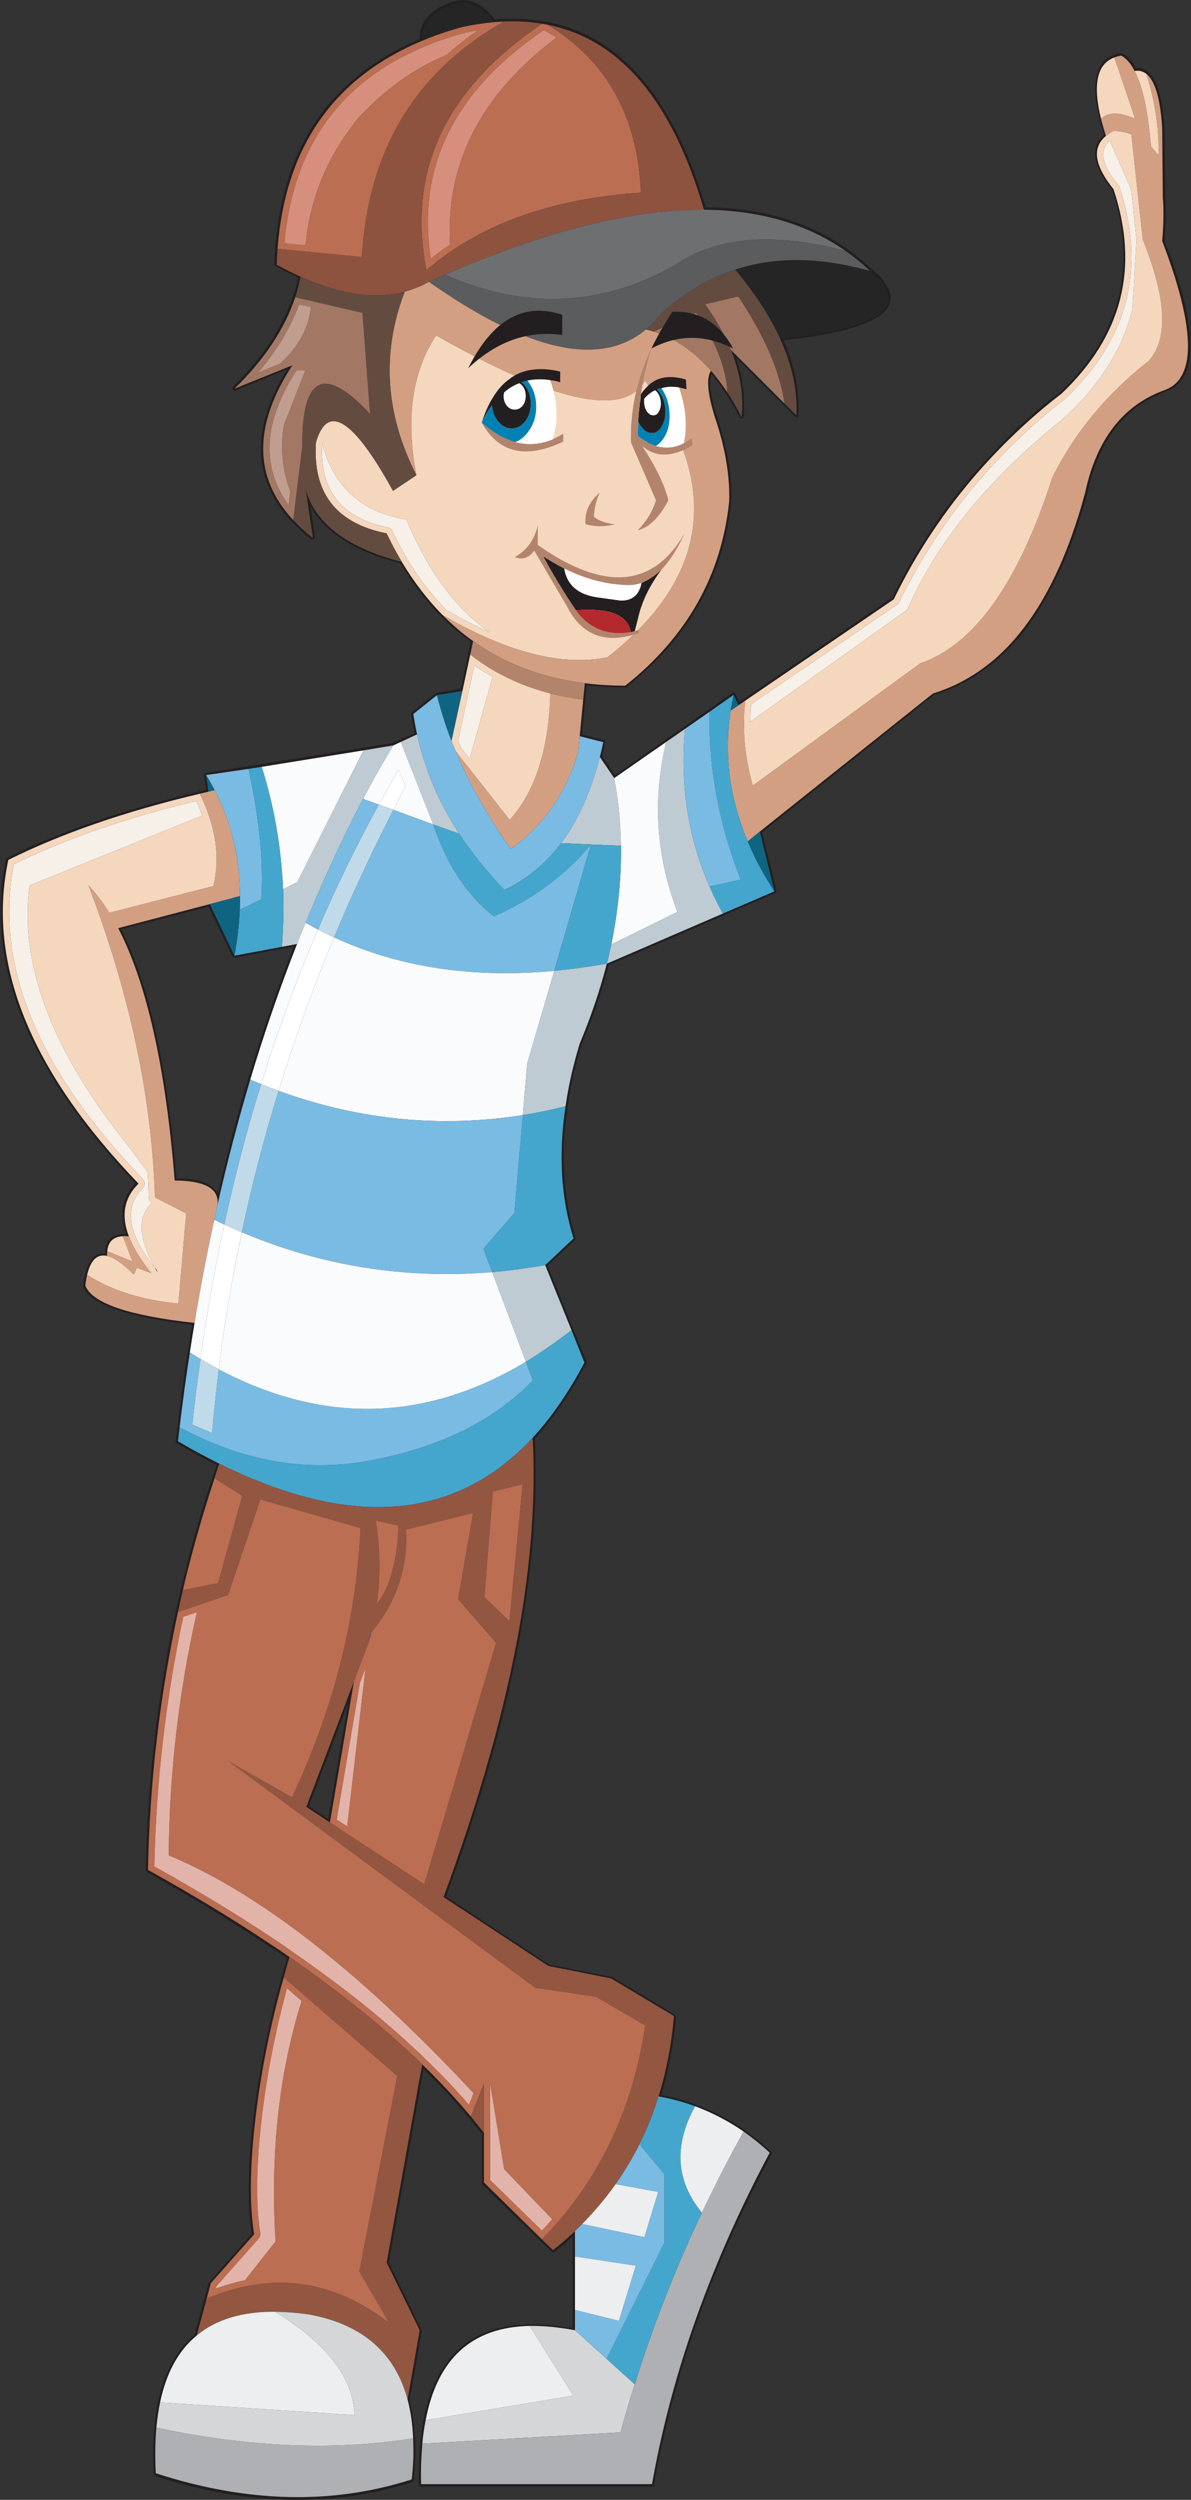 <?xml version="1.0" encoding="UTF-8" standalone="no"?>
<!DOCTYPE svg PUBLIC "-//W3C//DTD SVG 1.1//EN" "http://www.w3.org/Graphics/SVG/1.1/DTD/svg11.dtd">
<svg width="100%" height="100%" viewBox="0 0 613 1286" version="1.1" xmlns="http://www.w3.org/2000/svg" xmlns:xlink="http://www.w3.org/1999/xlink" xml:space="preserve" xmlns:serif="http://www.serif.com/" style="fill-rule:evenodd;clip-rule:evenodd;stroke-linejoin:round;stroke-miterlimit:1.414;">
    <rect x="0" y="0" width="613" height="1286" fill="#333333" stroke="none"/>
    <g transform="matrix(1,0,0,1,-3224.21,-1466.22)">
        <g transform="matrix(4.167,0,0,4.167,0,0)">
            <path d="M912.399,358.471L912.247,358.421C910.47,358.674 909.455,359.69 909.15,361.465C908.793,363.089 909.15,365.476 910.114,368.522C909.202,369.282 908.896,370.196 909.048,371.363C909.202,372.48 909.911,373.8 911.129,375.323C914.226,384.866 912.144,393.139 904.786,400.194C902.755,401.718 900.876,403.342 899.099,405.017C897.475,406.59 895.954,408.215 894.43,409.889C890.267,414.61 886.766,419.89 883.974,425.625L865.091,438.517L864.584,437.503L864.482,437.401L864.381,437.401C864.279,437.401 864.229,437.401 864.229,437.401L849.712,447.553L848.137,445.269C848.24,444.66 848.392,444.102 848.493,443.492L848.493,443.34L848.34,443.238L845.651,442.527L846.209,436.487C847.731,436.64 849.305,436.741 850.981,436.741L851.132,436.69C858.848,430.549 863.162,422.935 864.076,413.696L864.076,413.646C864.178,410.397 863.519,406.945 862.299,403.24C861.488,400.702 861.285,398.977 861.64,398.064C862.909,399.535 864.026,401.362 865.141,403.443L865.244,403.545L865.396,403.545L865.549,403.494L865.599,403.342C865.802,400.956 865.498,398.519 864.685,396.033L871.945,403.291L872.096,403.393C872.198,403.393 872.249,403.342 872.299,403.291L872.349,403.139C872.552,400.144 871.893,397.048 870.522,393.851C874.076,393.495 876.917,392.987 879.05,392.327C880.522,391.87 881.689,391.362 882.451,390.804C883.314,390.196 883.77,389.434 883.77,388.673C883.77,387.86 883.314,386.997 882.501,386.033C882.198,385.729 881.792,385.424 881.436,385.119C880.674,384.358 879.913,383.749 879.151,383.14C874.228,379.434 868.136,377.506 860.93,377.455C856.818,363.648 850.119,355.984 840.777,354.462C838.901,354.156 836.919,354.106 834.839,354.258C833.265,352.076 831.337,351.416 829.205,352.228C826.717,353.192 825.549,354.665 825.601,356.694C814.079,361.567 808.09,370.805 807.632,384.51L807.683,384.612L807.785,384.714C808.698,385.221 809.663,385.677 810.577,386.135C809.562,390.855 806.871,395.372 802.505,399.636C802.455,399.636 802.455,399.688 802.455,399.788L802.505,399.941L802.608,400.094C802.658,400.094 802.709,400.094 802.81,400.094L809.207,397.454C804.079,405.829 805.043,412.833 812.201,418.468C812.251,418.468 812.303,418.518 812.404,418.518L812.506,418.468L812.607,418.366L812.658,418.214L812.1,414.357C813.875,417.605 817.53,419.94 823.215,421.412C825.652,425.472 828.496,428.671 831.895,431.056L830.678,436.893L827.682,437.401L827.581,437.452L824.636,439.786C824.636,439.786 824.586,439.838 824.586,439.939L824.536,440.041C824.636,440.802 824.79,441.563 824.942,442.375L822.25,443.593L799.156,447.298C799.054,447.298 799.003,447.298 799.003,447.35L798.954,447.553L799.207,449.38C789.613,451.613 781.441,454.405 774.639,457.755L774.537,457.857L774.488,457.958C771.797,470.648 777.127,483.997 790.477,497.956C788.853,499.681 788.446,501.762 789.309,504.199C788.446,504.199 787.836,504.351 787.38,504.757C786.923,505.164 786.72,505.773 786.72,506.636C786.009,506.533 785.4,506.788 784.995,507.447C784.486,508.057 784.182,509.122 784.03,510.544L784.03,510.695C784.843,512.879 789.36,514.452 797.48,515.417C797.279,516.533 797.125,517.701 796.923,518.817C796.363,522.422 795.908,526.076 795.452,529.781L795.452,529.935C795.5,529.935 795.5,529.985 795.603,530.035C797.227,531 798.903,531.913 800.527,532.726C798.445,538.715 796.771,544.755 795.452,550.847C793.167,561.354 791.949,571.962 791.746,582.723L791.795,582.875L791.898,582.977C797.328,586.023 802.302,589.017 806.922,592.112C807.683,592.569 808.445,593.077 809.207,593.635C807.226,600.234 805.856,606.629 805.095,612.873C804.333,619.066 804.282,623.989 804.84,627.644L799.562,633.634L799.51,633.735L797.786,640.13C794.943,642.517 793.217,646.374 792.811,651.603C792.66,653.328 792.608,655.257 792.71,657.286L792.76,657.388L792.912,657.541C804.232,661.195 814.79,661.449 824.636,658.303L824.79,658.201L824.839,658.048C825.042,656.221 825.093,654.546 825.042,652.973C824.942,651.196 824.687,649.622 824.332,648.201L825.855,639.623L825.804,639.522L821.794,631.197L826.058,607.29C828.749,609.929 831.185,612.619 833.265,615.31L833.265,621.35L833.316,621.553L841.894,629.878C841.894,629.928 841.945,629.928 842.046,629.928L842.2,629.928C842.961,629.268 843.773,628.658 844.483,627.948L844.483,639.318C838.798,638.252 834.382,638.861 831.235,641.196C828.089,643.582 826.16,647.693 825.652,653.581C825.5,655.104 825.449,656.83 825.5,658.607C825.5,658.657 825.549,658.709 825.601,658.81C825.652,658.86 825.652,658.86 825.752,658.86L854.28,658.86C854.33,658.86 854.38,658.86 854.483,658.81L854.535,658.657C856.92,645.004 861.741,631.45 869.05,617.797L869.05,617.645C869.05,617.543 869.05,617.492 869,617.492C867.985,616.478 866.868,615.664 865.75,614.854C863.873,613.533 861.842,612.467 859.71,611.705C858.341,611.148 856.869,610.792 855.397,610.488C856.36,607.493 856.92,604.244 857.274,600.792L857.224,600.692L857.122,600.591L849.357,595.92L849.254,595.92L841.59,594.397L828.849,586.023C833.215,574.145 836.312,563.232 838.087,553.233C839.611,544.653 840.169,536.735 839.814,529.477C842.097,526.939 844.23,523.843 846.159,520.238L846.209,520.086L846.209,520.037L841.387,508.108L844.738,504.961L844.838,504.809L844.838,504.656C843.315,499.783 842.961,494.353 843.875,488.464C844.179,485.976 844.789,483.439 845.6,480.8C846.971,477.501 848.087,474.201 848.951,471.003L869.507,462.12L869.609,462.019C869.66,461.917 869.71,461.867 869.66,461.816L867.883,454.608L889.1,437.655C891.13,437.045 893.059,436.131 894.785,434.914C895.445,434.456 896.105,434 896.713,433.442C897.678,432.629 898.591,431.715 899.505,430.701C903.11,426.386 906.003,420.397 908.084,412.681C909.455,406.235 912.653,402.124 917.625,400.246L917.577,400.246C919.758,399.586 920.825,397.606 920.773,394.358C920.773,391.312 919.708,386.997 917.577,381.567C917.78,379.485 917.78,377.658 917.677,376.084L917.577,367.608C917.422,365.07 917.018,363.141 916.459,361.974C915.901,360.755 915.039,360.146 914.074,360.298C913.616,359.385 913.008,358.776 912.399,358.471ZM799.51,463.796L802.455,469.937L802.557,470.038L802.76,470.089L810.018,468.719C807.938,473.998 806.109,479.429 804.384,485.064C803.013,489.682 801.795,494.353 800.678,499.225C800.424,498.819 800.071,498.413 799.613,498.159C798.75,497.652 797.379,497.346 795.552,497.346C794.435,483.591 792.152,473.338 788.699,466.587L799.51,463.796ZM814.282,576.428L811.896,574.856L816.769,562.014L814.282,576.428Z" style="fill:rgb(35,31,32);fill-rule:nonzero;"/>
        </g>
        <g transform="matrix(4.167,0,0,4.167,0,0)">
            <path d="M913.898,360.633C913.417,359.72 912.883,359.085 912.25,358.73C911.918,358.781 911.64,358.858 911.387,358.958L913.949,366.519C912.021,365.682 910.625,365.682 909.738,366.519C909.916,367.203 910.119,367.914 910.347,368.65C910.625,368.421 910.929,368.218 911.285,368.04C912.096,368.04 912.833,368.193 913.493,368.472L914.888,381.41C917.831,388.691 918.083,393.689 915.623,396.429C910.5,400.437 906.541,405.206 903.75,410.737C899.565,423.802 894.11,431.464 887.388,433.772L866.737,448.841C865.722,445.34 865.417,441.839 865.798,438.364L864.986,438.922L863.998,439.581C863.161,445.062 863.871,450.439 866.103,455.742L867.599,454.524L888.985,437.476C890.99,436.867 892.867,435.954 894.617,434.761C895.277,434.304 895.912,433.823 896.545,433.29C897.485,432.479 898.398,431.565 899.26,430.551C902.888,426.288 905.73,420.326 907.784,412.665C909.179,406.145 912.427,401.934 917.501,400.056C921.535,398.712 921.484,392.547 917.297,381.613C917.475,379.558 917.501,377.757 917.373,376.159L917.297,367.66C917.069,364.032 916.41,361.825 915.344,360.988C916.435,364.514 916.943,367.862 916.841,371.034L915.903,369.918C915.573,365.631 914.888,362.536 913.898,360.633Z" style="fill:rgb(211,159,130);fill-rule:nonzero;"/>
        </g>
        <g transform="matrix(4.167,0,0,4.167,0,0)">
            <path d="M911.285,368.04C910.929,368.218 910.625,368.421 910.347,368.65C908.597,370.095 908.926,372.303 911.285,375.219C914.507,384.911 912.376,393.308 904.893,400.437C902.914,401.96 901.037,403.558 899.26,405.257C897.636,406.804 896.089,408.403 894.617,410.077C890.457,414.821 886.957,420.073 884.14,425.857L865.798,438.364C865.417,441.84 865.722,445.34 866.737,448.841L887.388,433.772C894.11,431.464 899.565,423.802 903.75,410.737C906.541,405.206 910.5,400.437 915.623,396.429C918.083,393.689 917.831,388.691 914.888,381.41L913.493,368.472C912.833,368.193 912.096,368.04 911.285,368.04ZM910.829,369.258L913.467,375.245L914.126,381.486L913.62,390.061C912.376,395.059 909.459,399.599 904.917,403.684C895.834,410.964 889.466,418.779 885.814,427.125L866.407,440.977C866.407,440.241 866.458,439.531 866.533,438.795L884.571,426.491C884.699,426.415 884.774,426.314 884.825,426.187C887.616,420.479 891.065,415.278 895.201,410.585C896.648,408.936 898.195,407.337 899.793,405.816C901.543,404.14 903.42,402.543 905.375,401.046L905.424,400.995C913.112,393.638 915.319,384.962 912.021,374.991C911.996,374.89 911.946,374.815 911.894,374.738C910.803,373.419 910.194,372.277 910.043,371.288C909.916,370.451 910.194,369.791 910.829,369.258Z" style="fill:rgb(245,215,190);fill-rule:nonzero;"/>
        </g>
        <g transform="matrix(4.167,0,0,4.167,0,0)">
            <path d="M910.829,369.258C910.194,369.791 909.916,370.451 910.043,371.288C910.194,372.277 910.803,373.419 911.894,374.738C911.946,374.815 911.996,374.89 912.021,374.992C915.319,384.962 913.112,393.638 905.424,400.995L905.375,401.046C903.42,402.543 901.543,404.14 899.793,405.816C898.195,407.337 896.648,408.936 895.201,410.585C891.065,415.278 887.616,420.479 884.825,426.187C884.774,426.314 884.699,426.415 884.571,426.491L866.533,438.795C866.458,439.531 866.407,440.241 866.407,440.977L885.814,427.125C889.466,418.779 895.834,410.964 904.917,403.684C909.459,399.599 912.376,395.059 913.62,390.062L914.126,381.487L913.467,375.245L910.829,369.258Z" style="fill:rgb(247,240,232);fill-rule:nonzero;"/>
        </g>
        <g transform="matrix(4.167,0,0,4.167,0,0)">
            <path d="M913.949,366.519L911.387,358.958C909.256,359.745 908.698,362.281 909.738,366.519C910.625,365.682 912.021,365.682 913.949,366.519Z" style="fill:rgb(245,215,190);fill-rule:nonzero;"/>
        </g>
        <g transform="matrix(4.167,0,0,4.167,0,0)">
            <path d="M913.898,360.633C914.888,362.536 915.573,365.631 915.903,369.918L916.841,371.034C916.943,367.862 916.435,364.514 915.344,360.988C914.914,360.657 914.432,360.531 913.898,360.633Z" style="fill:rgb(245,215,190);fill-rule:nonzero;"/>
        </g>
        <g transform="matrix(4.167,0,0,4.167,0,0)">
            <path d="M841.393,354.924C841.165,354.873 840.936,354.824 840.708,354.798C828.785,362.815 824.015,372.962 826.425,385.215C832.997,379.558 841.826,376.387 852.911,375.652C852.531,366.239 848.673,359.339 841.393,354.924ZM841.113,355.661C841.571,355.939 842.027,356.219 842.458,356.523C833.148,363.525 828.759,372.049 829.343,382.069C828.505,382.602 827.719,383.186 826.958,383.795C825.208,372.506 829.851,363.093 840.886,355.61L841.113,355.661Z" style="fill:rgb(187,110,81);fill-rule:nonzero;"/>
        </g>
        <g transform="matrix(4.167,0,0,4.167,0,0)">
            <path d="M842.458,356.523C842.027,356.219 841.571,355.939 841.113,355.661L840.886,355.61C829.851,363.093 825.208,372.506 826.958,383.795C827.719,383.186 828.505,382.602 829.343,382.069C828.759,372.049 833.148,363.525 842.458,356.523Z" style="fill:rgb(214,143,125);fill-rule:nonzero;"/>
        </g>
        <g transform="matrix(4.167,0,0,4.167,0,0)">
            <path d="M878.204,382.857C873.434,379.507 867.599,377.808 860.698,377.757C851.819,377.681 841.165,380.37 828.734,385.774C838.603,390.137 848.066,389.731 857.147,384.581C862.298,381.055 869.326,380.496 878.204,382.857Z" style="fill:rgb(109,111,113);fill-rule:nonzero;"/>
        </g>
        <g transform="matrix(4.167,0,0,4.167,0,0)">
            <path d="M841.393,354.924C848.673,359.339 852.531,366.239 852.911,375.652C841.826,376.387 832.997,379.558 826.425,385.215C824.015,372.962 828.784,362.815 840.708,354.798C839.21,354.544 837.638,354.443 835.99,354.519C825.081,360.683 819.22,370.375 818.434,383.592L808.033,382.577C807.983,383.212 807.956,383.871 807.931,384.556C808.92,385.089 809.911,385.596 810.875,386.028C815.77,388.235 820.058,388.844 823.735,387.879C824.775,387.601 825.792,387.194 826.73,386.661C827.416,386.358 828.075,386.053 828.734,385.774C841.165,380.37 851.819,377.681 860.698,377.757C856.766,364.311 850.349,356.701 841.393,354.924Z" style="fill:rgb(141,83,63);fill-rule:nonzero;"/>
        </g>
        <g transform="matrix(4.167,0,0,4.167,0,0)">
            <path d="M870.111,393.689C873.84,393.308 876.809,392.775 878.964,392.142C880.411,391.71 881.527,391.202 882.263,390.67C883.885,389.478 883.885,388.006 882.263,386.28C881.983,385.977 881.628,385.647 881.223,385.318C880.461,385.089 879.7,384.911 878.964,384.759C873.714,383.592 868.918,383.719 864.555,385.14C866.991,388.057 868.842,390.924 870.111,393.689Z" style="fill:rgb(37,37,37);fill-rule:nonzero;"/>
        </g>
        <g transform="matrix(4.167,0,0,4.167,0,0)">
            <path d="M864.555,385.14C862.753,385.723 861.054,386.509 859.405,387.549C857.96,388.438 856.589,389.503 855.245,390.746C854.712,391.431 854.128,392.014 853.52,392.547C853.85,392.623 854.154,392.699 854.483,392.801L859.735,390.492C862.144,394.019 863.439,397.291 863.59,400.31C864.201,401.249 864.783,402.263 865.341,403.355C865.622,400.639 865.164,397.875 864.023,395.059C863.261,393.207 862.196,391.329 860.851,389.426L864.936,388.463C868.183,393.334 870.085,397.748 870.644,401.68L872.116,403.152C872.268,400.132 871.607,396.961 870.111,393.689C868.842,390.924 866.991,388.057 864.555,385.14Z" style="fill:rgb(99,75,63);fill-rule:nonzero;"/>
        </g>
        <g transform="matrix(4.167,0,0,4.167,0,0)">
            <path d="M859.405,387.549C861.054,386.509 862.753,385.723 864.555,385.14C868.918,383.719 873.714,383.592 878.964,384.759C879.7,384.911 880.461,385.089 881.223,385.318C880.487,384.632 879.751,383.997 878.964,383.414C878.711,383.236 878.457,383.034 878.204,382.857C869.326,380.496 862.298,381.055 857.147,384.581C848.066,389.731 838.603,390.137 828.734,385.774C828.075,386.053 827.416,386.358 826.73,386.661C838.984,395.287 847.914,397.241 853.52,392.547C854.128,392.014 854.712,391.431 855.245,390.746C856.589,389.503 857.96,388.438 859.405,387.549Z" style="fill:rgb(91,92,94);fill-rule:nonzero;"/>
        </g>
        <g transform="matrix(4.167,0,0,4.167,0,0)">
            <path d="M864.936,388.463L860.851,389.426C862.196,391.329 863.261,393.207 864.023,395.059L870.644,401.68C870.085,397.748 868.183,393.334 864.936,388.463Z" style="fill:rgb(162,120,101);fill-rule:nonzero;"/>
        </g>
        <g transform="matrix(4.167,0,0,4.167,0,0)">
            <path d="M862.043,403.355C861.129,400.437 860.978,398.509 861.562,397.621C859.457,395.211 857.096,393.613 854.483,392.801C854.154,392.699 853.85,392.623 853.52,392.547C847.914,397.241 838.984,395.287 826.73,386.661C825.792,387.194 824.775,387.601 823.735,387.879C820.844,395.414 821.326,402.974 825.181,410.534C823.837,403.532 824.649,397.774 827.617,393.282C842.255,401.579 850.856,403.431 853.417,398.839C862.831,411.802 861.282,423.193 848.776,433.011C843.169,434.152 836.371,432.402 828.404,427.785C829.596,428.978 830.839,430.068 832.185,431.006C836.117,433.823 840.733,435.548 845.984,436.208C847.583,436.41 849.257,436.512 850.982,436.512C858.62,430.448 862.88,422.863 863.82,413.705C863.896,410.457 863.287,407.007 862.043,403.355Z" style="fill:rgb(211,159,130);fill-rule:nonzero;"/>
        </g>
        <g transform="matrix(4.167,0,0,4.167,0,0)">
            <path d="M861.562,397.621C862.247,398.433 862.931,399.321 863.59,400.31C863.439,397.291 862.144,394.019 859.735,390.492L854.483,392.801C857.096,393.613 859.457,395.211 861.562,397.621Z" style="fill:rgb(162,120,101);fill-rule:nonzero;"/>
        </g>
        <g transform="matrix(4.167,0,0,4.167,0,0)">
            <path d="M848.776,433.011C861.282,423.193 862.831,411.802 853.417,398.839C850.856,403.431 842.255,401.579 827.617,393.282C824.649,397.774 823.837,403.532 825.181,410.534L822.291,412.462C817.394,403.583 814.223,401.579 812.777,406.449C812.344,412.716 815.263,416.47 821.503,417.714C822.087,418.957 822.722,420.123 823.381,421.24C824.877,423.726 826.553,425.907 828.404,427.785C836.371,432.402 843.169,434.152 848.776,433.011ZM822.188,417.384C822.138,417.282 822.062,417.206 821.987,417.13C821.884,417.053 821.783,417.003 821.657,416.978C815.897,415.811 813.183,412.36 813.539,406.601C814.958,412.006 818.434,415.126 823.94,415.988C826.602,422.356 830.002,426.973 834.137,429.865C832.438,429.13 830.687,428.216 828.886,427.176C827.084,425.375 825.487,423.269 824.041,420.859C823.406,419.768 822.772,418.602 822.188,417.384Z" style="fill:rgb(245,215,190);fill-rule:nonzero;"/>
        </g>
        <g transform="matrix(4.167,0,0,4.167,0,0)">
            <path d="M821.987,417.13C822.062,417.206 822.138,417.282 822.188,417.384C822.772,418.602 823.408,419.768 824.041,420.859C825.487,423.269 827.084,425.375 828.886,427.176C830.687,428.216 832.438,429.13 834.137,429.865C830.002,426.973 826.602,422.356 823.94,415.988C818.434,415.126 814.958,412.006 813.539,406.601C813.183,412.36 815.897,415.811 821.657,416.978C821.783,417.003 821.884,417.053 821.987,417.13Z" style="fill:rgb(247,240,232);fill-rule:nonzero;"/>
        </g>
        <g transform="matrix(4.167,0,0,4.167,0,0)">
            <path d="M864.352,437.653C864.224,438.288 864.098,438.948 863.998,439.581L864.986,438.922L864.352,437.653Z" style="fill:rgb(15,101,129);fill-rule:nonzero;"/>
        </g>
        <g transform="matrix(4.167,0,0,4.167,0,0)">
            <path d="M863.998,439.581C864.098,438.948 864.224,438.288 864.352,437.653L861.359,439.759C861.282,446.812 862.577,453.712 865.241,460.46L861.384,461.297C861.866,462.44 862.424,463.556 863.034,464.646L869.401,461.907C868.055,459.852 866.965,457.796 866.103,455.742C863.871,450.439 863.161,445.062 863.998,439.581Z" style="fill:rgb(68,166,205);fill-rule:nonzero;"/>
        </g>
        <g transform="matrix(4.167,0,0,4.167,0,0)">
            <path d="M867.599,454.524L866.103,455.742C866.965,457.796 868.056,459.852 869.401,461.907L867.599,454.524Z" style="fill:rgb(15,101,129);fill-rule:nonzero;"/>
        </g>
        <g transform="matrix(4.167,0,0,4.167,0,0)">
            <path d="M858.365,441.84L856.031,443.463C854.332,450.591 854.788,457.593 857.425,464.443L849.257,468.452C849.08,469.238 848.902,470.05 848.699,470.837L863.034,464.646C862.424,463.556 861.866,462.44 861.384,461.297C858.746,455.285 857.73,448.816 858.365,441.839L858.365,441.84Z" style="fill:rgb(190,203,210);fill-rule:nonzero;"/>
        </g>
        <g transform="matrix(4.167,0,0,4.167,0,0)">
            <path d="M845.172,444.655L845.352,442.753L845.783,438.237C844.387,438.06 843.016,437.805 841.723,437.476C841.52,444.402 839.846,449.602 836.699,453.078L830.054,444.63C831.727,448.638 833.985,452.647 836.827,456.68C840.91,453.762 843.703,449.755 845.172,444.655Z" style="fill:rgb(211,159,130);fill-rule:nonzero;"/>
        </g>
        <g transform="matrix(4.167,0,0,4.167,0,0)">
            <path d="M845.352,442.753L845.174,444.655C843.703,449.755 840.91,453.762 836.827,456.681C833.985,452.647 831.727,448.638 830.054,444.63C829.876,444.199 829.699,443.767 829.521,443.337C828.785,441.459 828.201,439.581 827.719,437.679L824.802,440.013C824.929,440.85 825.081,441.687 825.258,442.524C826.196,446.812 827.922,450.897 830.46,454.778C832.007,457.163 833.884,459.471 836.04,461.729C838.806,460.435 841.139,458.506 843.069,455.945C845.149,453.154 846.746,449.602 847.836,445.315C847.989,444.706 848.142,444.097 848.269,443.488L845.352,442.753Z" style="fill:rgb(121,187,227);fill-rule:nonzero;"/>
        </g>
        <g transform="matrix(4.167,0,0,4.167,0,0)">
            <path d="M841.723,437.476C843.016,437.805 844.387,438.06 845.783,438.237L845.984,436.208C840.733,435.548 836.117,433.823 832.185,431.006L831.829,432.681C832.767,433.416 833.756,434.076 834.796,434.685C836.927,435.903 839.237,436.842 841.723,437.476Z" style="fill:rgb(179,132,108);fill-rule:nonzero;"/>
        </g>
        <g transform="matrix(4.167,0,0,4.167,0,0)">
            <path d="M843.069,455.945L846.746,456.123L850.45,456.275C850.398,453.459 850.12,450.693 849.613,447.928L847.836,445.314C846.746,449.602 845.149,453.154 843.069,455.945Z" style="fill:rgb(190,203,210);fill-rule:nonzero;"/>
        </g>
        <g transform="matrix(4.167,0,0,4.167,0,0)">
            <path d="M846.746,456.123L843.069,455.945C841.139,458.506 838.806,460.435 836.04,461.729C833.884,459.471 832.005,457.163 830.46,454.778L827.261,453.636C828.912,458.584 831.423,462.388 834.747,465.001C839.591,462.87 843.574,459.902 846.746,456.123Z" style="fill:rgb(68,166,205);fill-rule:nonzero;"/>
        </g>
        <g transform="matrix(4.167,0,0,4.167,0,0)">
            <path d="M846.746,456.123C843.574,459.902 839.591,462.87 834.747,465.001C831.423,462.388 828.912,458.584 827.261,453.636L822.341,451.835C819.677,457.035 817.216,462.288 815.008,467.589C822.975,471.268 832.032,472.663 842.207,471.725L846.746,456.123Z" style="fill:rgb(121,187,227);fill-rule:nonzero;"/>
        </g>
        <g transform="matrix(4.167,0,0,4.167,0,0)">
            <path d="M849.613,447.928C850.12,450.693 850.398,453.459 850.45,456.275C850.5,460.257 850.094,464.317 849.257,468.452L857.425,464.443C854.788,457.593 854.332,450.591 856.031,443.463L849.613,447.928Z" style="fill:rgb(249,251,252);fill-rule:nonzero;"/>
        </g>
        <g transform="matrix(4.167,0,0,4.167,0,0)">
            <path d="M850.45,456.275L846.746,456.123L842.207,471.725C844.31,471.522 846.493,471.217 848.701,470.837C848.902,470.05 849.08,469.238 849.257,468.452C850.094,464.317 850.5,460.257 850.45,456.275Z" style="fill:rgb(68,166,205);fill-rule:nonzero;"/>
        </g>
        <g transform="matrix(4.167,0,0,4.167,0,0)">
            <path d="M842.205,471.725L838.857,483.166L838.323,489.533C840.074,489.255 841.849,488.874 843.6,488.443C843.955,485.957 844.539,483.368 845.352,480.706C846.746,477.381 847.863,474.084 848.699,470.837C846.493,471.217 844.31,471.522 842.205,471.725Z" style="fill:rgb(190,203,210);fill-rule:nonzero;"/>
        </g>
        <g transform="matrix(4.167,0,0,4.167,0,0)">
            <path d="M838.857,483.166L842.207,471.725C832.032,472.663 822.975,471.268 815.008,467.589C812.397,473.855 810.113,480.172 808.159,486.539C818.079,490.143 828.151,491.131 838.323,489.533L838.857,483.166Z" style="fill:rgb(249,251,252);fill-rule:nonzero;"/>
        </g>
        <g transform="matrix(4.167,0,0,4.167,0,0)">
            <path d="M861.384,461.297L865.241,460.46C862.577,453.712 861.282,446.812 861.359,439.759L858.365,441.84C857.73,448.816 858.746,455.285 861.384,461.297Z" style="fill:rgb(121,187,227);fill-rule:nonzero;"/>
        </g>
        <g transform="matrix(4.167,0,0,4.167,0,0)">
            <path d="M843.6,488.443C841.849,488.874 840.074,489.255 838.323,489.533L837.283,501.609L833.453,506.023L834.543,508.916C836.701,508.737 838.881,508.434 841.089,508.053L844.59,504.755C843.042,499.808 842.711,494.379 843.6,488.443Z" style="fill:rgb(68,166,205);fill-rule:nonzero;"/>
        </g>
        <g transform="matrix(4.167,0,0,4.167,0,0)">
            <path d="M844.335,516.071C842.458,517.516 840.583,518.834 838.704,519.977L839.566,522.285C834.619,527.384 827.745,530.707 818.993,532.255C811.304,533.6 803.618,532.204 795.931,528.069C795.856,528.652 795.805,529.211 795.728,529.794C797.453,530.81 799.154,531.722 800.829,532.56C802.781,533.524 804.683,534.36 806.537,535.071C811.281,536.872 815.719,537.837 819.83,537.912C821.098,537.938 822.341,537.887 823.532,537.76C827.642,537.278 831.398,535.883 834.796,533.524C836.471,532.357 838.044,530.961 839.542,529.363C841.875,526.826 844.006,523.731 845.934,520.079L844.335,516.071Z" style="fill:rgb(68,166,205);fill-rule:nonzero;"/>
        </g>
        <g transform="matrix(4.167,0,0,4.167,0,0)">
            <path d="M838.704,519.977C840.583,518.834 842.458,517.516 844.335,516.071L841.089,508.053C838.881,508.434 836.701,508.737 834.543,508.916L838.704,519.977Z" style="fill:rgb(190,203,210);fill-rule:nonzero;"/>
        </g>
        <g transform="matrix(4.167,0,0,4.167,0,0)">
            <path d="M839.566,522.285L838.704,519.977C826.298,527.409 813.665,527.714 800.778,520.915C800.448,523.527 800.168,526.141 799.939,528.779L797.504,527.739C797.784,525 798.139,522.311 798.518,519.647C798.088,519.368 797.63,519.113 797.2,518.834C796.718,521.879 796.312,524.948 795.931,528.069C803.62,532.204 811.304,533.6 818.993,532.255C827.745,530.707 834.619,527.384 839.566,522.285Z" style="fill:rgb(121,187,227);fill-rule:nonzero;"/>
        </g>
        <g transform="matrix(4.167,0,0,4.167,0,0)">
            <path d="M835.99,354.519C835.583,354.544 835.177,354.569 834.747,354.595C833.403,354.721 832.032,354.924 830.611,355.254C828.937,355.736 827.364,356.269 825.868,356.904C814.933,361.495 808.971,370.045 808.033,382.577L818.434,383.592C819.22,370.375 825.081,360.683 835.99,354.519ZM830.789,356.016C831.473,355.838 832.132,355.711 832.793,355.61C831.448,356.523 830.18,357.512 829.014,358.552L828.886,358.654C824.978,360.253 821.351,362.84 818.002,366.417C814.171,371.161 812.016,376.387 811.482,382.146L808.871,381.892C809.935,370.07 815.694,361.978 826.172,357.614C827.617,357.005 829.14,356.472 830.789,356.016Z" style="fill:rgb(187,110,81);fill-rule:nonzero;"/>
        </g>
        <g transform="matrix(4.167,0,0,4.167,0,0)">
            <path d="M832.793,355.61C832.132,355.711 831.473,355.838 830.789,356.016C829.14,356.472 827.617,357.005 826.172,357.614C815.694,361.978 809.935,370.07 808.871,381.892L811.482,382.146C812.016,376.387 814.171,371.161 818.002,366.417C821.351,362.84 824.978,360.253 828.886,358.654L829.014,358.553C830.18,357.512 831.448,356.523 832.793,355.61Z" style="fill:rgb(214,143,125);fill-rule:nonzero;"/>
        </g>
        <g transform="matrix(4.167,0,0,4.167,0,0)">
            <path d="M834.747,354.595C833.2,352.438 831.373,351.753 829.266,352.541C826.908,353.478 825.766,354.924 825.868,356.904C827.364,356.269 828.937,355.736 830.611,355.254C832.032,354.924 833.403,354.721 834.747,354.595Z" style="fill:rgb(37,37,37);fill-rule:nonzero;"/>
        </g>
        <g transform="matrix(4.167,0,0,4.167,0,0)">
            <path d="M818.511,390.492L819.449,402.948C813.791,396.886 811,398.256 811.078,407.033L809.96,416.064C810.67,416.825 811.482,417.562 812.397,418.297L811.534,412.437C812.802,416.597 816.759,419.54 823.381,421.24C822.722,420.123 822.087,418.957 821.503,417.714C815.263,416.47 812.344,412.716 812.777,406.449C814.223,401.579 817.394,403.583 822.291,412.462L825.181,410.534C821.326,402.974 820.844,395.414 823.735,387.879C820.058,388.843 815.77,388.235 810.875,386.028C810.697,386.89 810.494,387.727 810.214,388.564L818.511,390.492Z" style="fill:rgb(99,75,63);fill-rule:nonzero;"/>
        </g>
        <g transform="matrix(4.167,0,0,4.167,0,0)">
            <path d="M819.449,402.948L818.511,390.492L810.214,388.564C808.895,392.497 806.384,396.276 802.705,399.854L809.86,396.961C805.013,404.421 805.064,410.788 809.96,416.065L811.078,407.033C811,398.256 813.791,396.886 819.449,402.948ZM810.697,389.452L812.143,389.781C811.863,392.395 810.595,394.703 808.336,396.758L805.648,397.849C807.956,395.135 809.63,392.344 810.697,389.452ZM810.367,397.595L811.458,397.595L808.794,404.395C808.362,407.211 808.617,409.925 809.605,412.563L809.402,414.213C805.978,409.52 806.282,403.964 810.367,397.595Z" style="fill:rgb(162,120,101);fill-rule:nonzero;"/>
        </g>
        <g transform="matrix(4.167,0,0,4.167,0,0)">
            <path d="M812.143,389.781L810.697,389.452C809.63,392.344 807.956,395.135 805.648,397.849L808.336,396.758C810.595,394.703 811.863,392.395 812.143,389.781Z" style="fill:rgb(193,157,144);fill-rule:nonzero;"/>
        </g>
        <g transform="matrix(4.167,0,0,4.167,0,0)">
            <path d="M811.458,397.595L810.367,397.595C806.282,403.964 805.978,409.52 809.402,414.213L809.605,412.563C808.617,409.925 808.362,407.211 808.794,404.395L811.458,397.595Z" style="fill:rgb(193,157,144);fill-rule:nonzero;"/>
        </g>
        <g transform="matrix(4.167,0,0,4.167,0,0)">
            <path d="M830.865,437.172L827.719,437.679C828.201,439.581 828.785,441.459 829.521,443.337L830.865,437.172Z" style="fill:rgb(15,101,129);fill-rule:nonzero;"/>
        </g>
        <g transform="matrix(4.167,0,0,4.167,0,0)">
            <path d="M829.521,443.337C829.699,443.767 829.876,444.199 830.054,444.63L836.699,453.078C839.846,449.602 841.52,444.402 841.723,437.476C839.237,436.842 836.927,435.903 834.796,434.685C833.756,434.076 832.767,433.416 831.829,432.681L830.865,437.172L829.521,443.337ZM831.753,445.568L830.713,444.225C830.585,443.894 830.458,443.589 830.333,443.285L832.335,434C833.072,434.507 833.807,434.989 834.595,435.421L831.753,445.568Z" style="fill:rgb(245,215,190);fill-rule:nonzero;"/>
        </g>
        <g transform="matrix(4.167,0,0,4.167,0,0)">
            <path d="M830.713,444.225L831.753,445.568L834.595,435.421C833.807,434.989 833.072,434.507 832.335,434L830.333,443.285C830.458,443.589 830.585,443.894 830.713,444.225Z" style="fill:rgb(247,240,232);fill-rule:nonzero;"/>
        </g>
        <g transform="matrix(4.167,0,0,4.167,0,0)">
            <path d="M825.258,442.524L823.253,443.463L827.261,453.636L830.458,454.778C827.921,450.897 826.196,446.812 825.258,442.524Z" style="fill:rgb(190,203,210);fill-rule:nonzero;"/>
        </g>
        <g transform="matrix(4.167,0,0,4.167,0,0)">
            <path d="M823.253,443.463L822.316,443.894C820.895,446.254 819.652,448.436 818.586,450.49L820.54,451.201C821.326,449.755 822.138,448.309 822.975,446.888L823.837,448.943C823.331,449.906 822.823,450.871 822.341,451.835L827.261,453.636L823.253,443.463Z" style="fill:rgb(249,251,252);fill-rule:nonzero;"/>
        </g>
        <g transform="matrix(4.167,0,0,4.167,0,0)">
            <path d="M822.316,443.894L818.637,444.503L810.467,460.764L808.717,461.628C808.794,463.961 808.743,466.346 808.565,468.756L810.442,468.402C810.773,467.513 811.126,466.651 811.507,465.788C813.665,460.511 816.025,455.412 818.586,450.49C819.652,448.436 820.895,446.254 822.316,443.894Z" style="fill:rgb(190,203,210);fill-rule:nonzero;"/>
        </g>
        <g transform="matrix(4.167,0,0,4.167,0,0)">
            <path d="M820.54,451.201L818.586,450.49C816.025,455.412 813.665,460.511 811.507,465.788C811.991,466.067 812.499,466.346 813.029,466.625C815.289,461.323 817.799,456.173 820.54,451.201Z" style="fill:rgb(121,187,227);fill-rule:nonzero;"/>
        </g>
        <g transform="matrix(4.167,0,0,4.167,0,0)">
            <path d="M820.54,451.201L822.341,451.835C822.823,450.871 823.331,449.906 823.837,448.943L822.975,446.888C822.138,448.309 821.326,449.755 820.54,451.201Z" style="fill:white;fill-rule:nonzero;"/>
        </g>
        <g transform="matrix(4.167,0,0,4.167,0,0)">
            <path d="M822.341,451.835L820.54,451.201C817.799,456.173 815.289,461.323 813.029,466.625C813.665,466.955 814.324,467.284 815.008,467.589C817.216,462.288 819.677,457.035 822.341,451.835Z" style="fill:rgb(192,218,234);fill-rule:nonzero;"/>
        </g>
        <g transform="matrix(4.167,0,0,4.167,0,0)">
            <path d="M799.483,449.602C799.762,449.527 800.016,449.476 800.271,449.425C799.939,448.791 799.585,448.156 799.205,447.548L799.483,449.602Z" style="fill:rgb(15,101,129);fill-rule:nonzero;"/>
        </g>
        <g transform="matrix(4.167,0,0,4.167,0,0)">
            <path d="M800.271,449.425C800.016,449.476 799.762,449.527 799.483,449.602C799.128,449.678 798.773,449.78 798.417,449.856C800.397,453.839 800.956,457.644 800.117,461.247L787.255,464.545C786.443,463.251 785.581,462.109 784.668,461.145C789.766,474.515 792.507,487.352 792.888,499.681L796.744,501.66L795.779,512.797C791.264,512.365 787.508,511.174 784.515,509.246C784.415,509.625 784.337,510.082 784.288,510.59C785.15,512.746 789.64,514.293 797.784,515.183C798.493,510.844 799.306,506.608 800.218,502.446C800.346,501.863 800.472,501.254 800.598,500.671C800.878,498.641 799.128,497.626 795.324,497.601C794.207,483.623 791.872,473.221 788.345,466.448L799.661,463.48L803.39,462.49C803.365,457.695 802.324,453.357 800.271,449.425Z" style="fill:rgb(211,159,130);fill-rule:nonzero;"/>
        </g>
        <g transform="matrix(4.167,0,0,4.167,0,0)">
            <path d="M799.205,447.548C799.585,448.156 799.939,448.791 800.271,449.425C802.324,453.357 803.365,457.695 803.39,462.49C803.39,463.048 803.39,463.606 803.365,464.19L806.029,462.896C806.333,458.38 805.8,453.003 804.457,446.786L799.205,447.548Z" style="fill:rgb(121,187,227);fill-rule:nonzero;"/>
        </g>
        <g transform="matrix(4.167,0,0,4.167,0,0)">
            <path d="M806.081,446.533L804.457,446.786C805.8,453.003 806.333,458.38 806.028,462.896L803.365,464.19C803.289,466.016 803.059,467.893 802.705,469.847L808.565,468.756C808.743,466.346 808.794,463.961 808.717,461.628C808.49,456.452 807.627,451.429 806.081,446.533Z" style="fill:rgb(68,166,205);fill-rule:nonzero;"/>
        </g>
        <g transform="matrix(4.167,0,0,4.167,0,0)">
            <path d="M811.507,465.788C811.126,466.651 810.773,467.513 810.442,468.402C808.312,473.805 806.384,479.386 804.66,485.144C805.09,485.322 805.546,485.525 806.003,485.703C808.033,479.132 810.367,472.765 813.029,466.625C812.499,466.346 811.991,466.067 811.507,465.788Z" style="fill:rgb(249,251,252);fill-rule:nonzero;"/>
        </g>
        <g transform="matrix(4.167,0,0,4.167,0,0)">
            <path d="M808.717,461.628L810.467,460.764L818.637,444.503L806.081,446.533C807.627,451.429 808.49,456.452 808.717,461.628Z" style="fill:rgb(249,251,252);fill-rule:nonzero;"/>
        </g>
        <g transform="matrix(4.167,0,0,4.167,0,0)">
            <path d="M815.008,467.589C814.324,467.284 813.665,466.955 813.029,466.625C810.367,472.765 808.033,479.132 806.003,485.703C806.714,485.982 807.424,486.261 808.159,486.539C810.114,480.172 812.397,473.855 815.008,467.589Z" style="fill:white;fill-rule:nonzero;"/>
        </g>
        <g transform="matrix(4.167,0,0,4.167,0,0)">
            <path d="M799.661,463.48L802.705,469.847C803.061,467.893 803.289,466.016 803.365,464.19C803.39,463.606 803.39,463.048 803.39,462.49L799.661,463.48Z" style="fill:rgb(15,101,129);fill-rule:nonzero;"/>
        </g>
        <g transform="matrix(4.167,0,0,4.167,0,0)">
            <path d="M800.117,461.247C800.956,457.644 800.397,453.839 798.417,449.856C789.209,452.038 781.345,454.752 774.774,458.025C772.084,470.735 777.438,484.054 790.858,497.982C789.083,499.732 788.676,501.914 789.666,504.502C789.995,505.364 790.477,506.277 791.112,507.24C791.493,507.824 791.923,508.408 792.43,509.043L790.654,508.358L790.274,509.22C788.955,507.875 787.864,507.114 786.977,506.911C785.758,506.632 784.947,507.418 784.515,509.246C787.508,511.174 791.264,512.365 795.779,512.797L796.744,501.66L792.888,499.681C792.507,487.352 789.768,474.515 784.668,461.145C785.581,462.109 786.443,463.251 787.255,464.545L800.117,461.247ZM797.988,450.744C798.266,451.353 798.518,451.962 798.748,452.545L777.413,461.171C776.068,470.963 780.228,481.821 789.893,493.72L791.999,496.586C792.051,497.626 792.101,498.666 792.126,499.706C792.126,499.833 792.176,499.961 792.252,500.087C792.33,500.214 792.43,500.29 792.557,500.366C790.706,501.964 790.808,504.628 792.861,508.358L793.039,508.561C793.115,508.688 793.167,508.814 793.192,508.942C793.064,508.737 792.963,508.535 792.861,508.358C792.43,507.824 792.075,507.318 791.746,506.835C791.136,505.923 790.68,505.059 790.375,504.247C789.512,501.989 789.843,500.087 791.39,498.54C791.542,498.388 791.618,498.21 791.618,498.007C791.618,497.778 791.542,497.601 791.416,497.448C778.35,483.876 773.023,470.913 775.458,458.558C781.75,455.463 789.259,452.85 797.986,450.744L797.988,450.744Z" style="fill:rgb(245,215,190);fill-rule:nonzero;"/>
        </g>
        <g transform="matrix(4.167,0,0,4.167,0,0)">
            <path d="M798.748,452.545C798.518,451.962 798.266,451.353 797.988,450.744C789.259,452.85 781.75,455.463 775.458,458.558C773.023,470.913 778.35,483.876 791.416,497.448C791.542,497.601 791.619,497.778 791.619,498.007C791.619,498.21 791.542,498.388 791.39,498.54C789.843,500.087 789.513,501.989 790.375,504.247C790.68,505.059 791.136,505.923 791.746,506.835C792.075,507.318 792.43,507.824 792.863,508.358C790.808,504.628 790.706,501.964 792.557,500.366C792.432,500.29 792.33,500.214 792.252,500.087C792.177,499.961 792.126,499.833 792.126,499.706C792.101,498.666 792.051,497.626 792,496.586L789.894,493.72C780.228,481.821 776.068,470.963 777.413,461.171L798.748,452.545Z" style="fill:rgb(247,240,232);fill-rule:nonzero;"/>
        </g>
        <g transform="matrix(4.167,0,0,4.167,0,0)">
            <path d="M791.112,507.24C790.477,506.277 789.995,505.364 789.666,504.502C789.387,504.476 789.159,504.45 788.929,504.476L790.096,507.596L787.001,506.328C786.977,506.505 786.951,506.708 786.977,506.911C787.864,507.114 788.955,507.875 790.274,509.22L790.654,508.358L792.43,509.043C791.923,508.408 791.493,507.824 791.112,507.24Z" style="fill:rgb(211,159,130);fill-rule:nonzero;"/>
        </g>
        <g transform="matrix(4.167,0,0,4.167,0,0)">
            <path d="M787.001,506.328L790.096,507.596L788.929,504.476C787.738,504.552 787.104,505.161 787.001,506.303L787.001,506.328Z" style="fill:rgb(245,215,190);fill-rule:nonzero;"/>
        </g>
        <g transform="matrix(4.167,0,0,4.167,0,0)">
            <path d="M833.453,506.023L837.283,501.609L838.323,489.533C828.151,491.131 818.079,490.143 808.159,486.539C806.359,492.299 804.861,498.133 803.618,503.994C813.437,508.154 823.762,509.803 834.543,508.916L833.453,506.023Z" style="fill:rgb(121,187,227);fill-rule:nonzero;"/>
        </g>
        <g transform="matrix(4.167,0,0,4.167,0,0)">
            <path d="M806.003,485.703C805.546,485.525 805.09,485.322 804.66,485.144C803.162,490.193 801.792,495.368 800.598,500.671C800.472,501.254 800.346,501.863 800.219,502.446C800.625,502.65 801.031,502.852 801.461,503.029C802.757,497.093 804.253,491.309 806.003,485.703Z" style="fill:rgb(121,187,227);fill-rule:nonzero;"/>
        </g>
        <g transform="matrix(4.167,0,0,4.167,0,0)">
            <path d="M801.461,503.029C801.031,502.852 800.625,502.65 800.218,502.446C799.306,506.608 798.493,510.844 797.784,515.183C797.581,516.4 797.377,517.618 797.2,518.834C797.63,519.113 798.088,519.368 798.518,519.647C799.306,513.988 800.271,508.434 801.461,503.029Z" style="fill:rgb(249,251,252);fill-rule:nonzero;"/>
        </g>
        <g transform="matrix(4.167,0,0,4.167,0,0)">
            <path d="M801.461,503.029C802.173,503.359 802.882,503.69 803.618,503.994C804.861,498.133 806.359,492.299 808.159,486.539C807.424,486.261 806.712,485.982 806.003,485.703C804.253,491.309 802.755,497.093 801.461,503.029Z" style="fill:rgb(192,218,234);fill-rule:nonzero;"/>
        </g>
        <g transform="matrix(4.167,0,0,4.167,0,0)">
            <path d="M803.618,503.994C802.882,503.69 802.173,503.359 801.461,503.029C800.271,508.434 799.306,513.988 798.518,519.647C799.254,520.079 800.016,520.509 800.776,520.915C801.461,515.233 802.426,509.601 803.618,503.994Z" style="fill:white;fill-rule:nonzero;"/>
        </g>
        <g transform="matrix(4.167,0,0,4.167,0,0)">
            <path d="M800.776,520.915C800.016,520.509 799.254,520.079 798.518,519.647C798.139,522.311 797.784,525 797.504,527.739L799.939,528.779C800.168,526.141 800.448,523.527 800.776,520.915Z" style="fill:rgb(192,218,234);fill-rule:nonzero;"/>
        </g>
        <g transform="matrix(4.167,0,0,4.167,0,0)">
            <path d="M834.543,508.916C823.762,509.803 813.437,508.154 803.62,503.994C802.426,509.601 801.461,515.233 800.776,520.915C813.665,527.714 826.298,527.409 838.704,519.977L834.543,508.916Z" style="fill:rgb(249,251,252);fill-rule:nonzero;"/>
        </g>
        <g transform="matrix(4.167,0,0,4.167,0,0)">
            <path d="M823.532,537.76C822.341,537.887 821.098,537.938 819.83,537.912C815.719,537.837 811.281,536.872 806.537,535.071C804.683,534.36 802.781,533.524 800.829,532.56C800.625,533.143 800.421,533.752 800.245,534.36L803.669,536.517L800.701,547.3L796.337,548.162C796.134,549.05 795.931,549.963 795.728,550.876L801.918,548.77L805.903,536.974L818.281,540.5C817.775,551.738 814.958,562.824 809.808,573.76L801.97,569.294L839.846,597.25L847.355,598.366L853.443,601.919C851.896,612.397 847.659,621.199 840.683,628.327L842.052,629.648C842.992,628.911 843.906,628.124 844.768,627.313C845.072,627.009 845.375,626.704 845.656,626.425C847.177,624.878 848.547,623.254 849.791,621.503C850.881,619.956 851.871,618.307 852.733,616.582C853.672,614.704 854.459,612.726 855.093,610.671C856.058,607.576 856.69,604.277 856.996,600.752L849.232,596.109L841.47,594.562L828.531,586.063C832.919,574.165 836.04,563.18 837.841,553.159C839.365,544.534 839.923,536.594 839.542,529.363C838.044,530.961 836.471,532.357 834.796,533.524C831.398,535.883 827.642,537.278 823.534,537.76L823.532,537.76ZM820.159,539.587L822.975,540.195C822.797,544.686 821.884,547.907 820.286,549.887C820.767,546.462 820.717,543.012 820.159,539.587ZM819.271,554.656L819.601,553.388C822.722,549.658 824.143,545.446 823.889,540.702L832.185,538.648L830.333,549.278L835.025,554.682L826.146,584.49L814.501,576.854L811.584,574.926L817.469,559.426L819.271,554.656ZM836.674,552.018L833.579,549.025L834.619,536.01L838.298,535.096L836.674,552.018Z" style="fill:rgb(147,86,65);fill-rule:nonzero;"/>
        </g>
        <g transform="matrix(4.167,0,0,4.167,0,0)">
            <path d="M822.975,540.195L820.159,539.587C820.717,543.012 820.767,546.462 820.286,549.887C821.884,547.907 822.797,544.686 822.975,540.195Z" style="fill:rgb(187,110,81);fill-rule:nonzero;"/>
        </g>
        <g transform="matrix(4.167,0,0,4.167,0,0)">
            <path d="M819.575,553.818L819.601,553.388L819.271,554.656L819.575,553.818Z" style="fill:rgb(97,121,139);fill-rule:nonzero;"/>
        </g>
        <g transform="matrix(4.167,0,0,4.167,0,0)">
            <path d="M819.601,553.388L819.575,553.818L819.271,554.656L817.469,559.426L814.501,576.854L826.146,584.49L835.025,554.682L830.333,549.278L832.185,538.648L823.889,540.702C824.143,545.446 822.722,549.658 819.601,553.388ZM816.632,577.335L815.339,576.499L818.206,559.628L818.89,557.827L816.632,577.335Z" style="fill:rgb(187,110,81);fill-rule:nonzero;"/>
        </g>
        <g transform="matrix(4.167,0,0,4.167,0,0)">
            <path d="M815.339,576.499L816.632,577.335L818.892,557.827L818.206,559.628L815.339,576.499Z" style="fill:rgb(226,179,169);fill-rule:nonzero;"/>
        </g>
        <g transform="matrix(4.167,0,0,4.167,0,0)">
            <path d="M833.579,549.025L836.674,552.018L838.298,535.096L834.619,536.01L833.579,549.025Z" style="fill:rgb(187,110,81);fill-rule:nonzero;"/>
        </g>
        <g transform="matrix(4.167,0,0,4.167,0,0)">
            <path d="M803.669,536.517L800.245,534.36C798.748,538.927 797.429,543.519 796.337,548.162L800.701,547.3L803.669,536.517Z" style="fill:rgb(187,110,81);fill-rule:nonzero;"/>
        </g>
        <g transform="matrix(4.167,0,0,4.167,0,0)">
            <path d="M805.903,536.974L801.918,548.77L795.728,550.876C793.472,561.328 792.229,571.932 792.026,582.714C797.48,585.734 802.477,588.752 807.069,591.821C807.906,592.356 808.717,592.913 809.504,593.471C815.847,597.86 821.301,602.274 825.892,606.712C828.1,608.845 830.103,611 831.905,613.157L833.529,609.098L833.529,621.302L840.683,628.327C847.659,621.199 851.896,612.397 853.443,601.919L847.355,598.366L839.846,597.25L801.97,569.294L809.808,573.76C814.958,562.824 817.775,551.738 818.281,540.5L805.903,536.974ZM792.811,582.283C793.04,571.857 794.232,561.581 796.387,551.46L798.062,550.902C795.831,560.771 794.663,570.766 794.587,580.913C805.725,585.53 818.281,595.323 832.235,610.265L831.676,611.711C830.08,609.86 828.328,608.008 826.425,606.181C821.807,601.691 816.303,597.25 809.935,592.862C809.149,592.278 808.336,591.72 807.5,591.188C803.01,588.193 798.114,585.226 792.811,582.283ZM834.291,609.098L836.015,619.652L841.952,625.842C841.52,626.323 841.113,626.78 840.683,627.237L834.291,620.996L834.291,609.098Z" style="fill:rgb(187,110,81);fill-rule:nonzero;"/>
        </g>
        <g transform="matrix(4.167,0,0,4.167,0,0)">
            <path d="M796.387,551.46C794.232,561.581 793.04,571.857 792.811,582.283C798.114,585.226 803.01,588.193 807.5,591.188C808.336,591.72 809.149,592.278 809.935,592.862C816.303,597.25 821.807,601.691 826.425,606.181C828.328,608.008 830.08,609.86 831.676,611.711L832.235,610.265C818.281,595.323 805.725,585.53 794.587,580.913C794.663,570.766 795.831,560.771 798.062,550.902L796.387,551.46Z" style="fill:rgb(226,179,169);fill-rule:nonzero;"/>
        </g>
        <g transform="matrix(4.167,0,0,4.167,0,0)">
            <path d="M836.015,619.652L834.291,609.098L834.291,620.996L840.683,627.237C841.113,626.78 841.52,626.323 841.952,625.842L836.015,619.652Z" style="fill:rgb(226,179,169);fill-rule:nonzero;"/>
        </g>
        <g transform="matrix(4.167,0,0,4.167,0,0)">
            <path d="M809.504,593.471C809.25,594.307 809.021,595.146 808.794,595.983L822.823,608.158L818.13,632.286L821.833,638.653C814.831,633.249 807.322,632.26 799.28,635.635L798.037,640.2C800.397,638.222 803.618,637.233 807.703,637.259C809.048,637.282 810.467,637.384 812.016,637.613C818.511,638.83 822.543,642.331 824.09,648.089L825.588,639.541L821.503,631.194L825.892,606.712C821.3,602.274 815.847,597.86 809.504,593.471Z" style="fill:rgb(147,86,65);fill-rule:nonzero;"/>
        </g>
        <g transform="matrix(4.167,0,0,4.167,0,0)">
            <path d="M805.141,627.693L799.788,633.733L799.28,635.635C807.322,632.26 814.831,633.249 821.833,638.653L818.13,632.286L822.823,608.158L808.794,595.983C807.17,601.741 806.029,607.373 805.369,612.827C804.608,619.068 804.532,624.015 805.141,627.693ZM809.199,597.326L811,598.9C808.186,607.855 807.119,617.749 807.778,628.582L803.999,633.375C802.806,633.605 801.615,633.959 800.397,634.392L800.472,634.111L805.723,628.201C805.8,628.124 805.85,628.024 805.875,627.921C805.903,627.795 805.926,627.693 805.903,627.567C805.319,623.94 805.394,619.068 806.13,612.929C806.74,607.88 807.754,602.68 809.199,597.326Z" style="fill:rgb(187,110,81);fill-rule:nonzero;"/>
        </g>
        <g transform="matrix(4.167,0,0,4.167,0,0)">
            <path d="M811,598.9L809.199,597.326C807.754,602.68 806.74,607.88 806.13,612.929C805.394,619.068 805.319,623.94 805.903,627.567C805.926,627.693 805.903,627.795 805.875,627.923C805.85,628.024 805.8,628.124 805.723,628.201L800.472,634.111L800.397,634.392C801.615,633.959 802.806,633.605 803.999,633.375L807.778,628.582C807.119,617.749 808.186,607.855 811,598.9Z" style="fill:rgb(226,179,169);fill-rule:nonzero;"/>
        </g>
        <g transform="matrix(4.167,0,0,4.167,0,0)">
            <path d="M831.905,613.157C832.463,613.842 832.997,614.502 833.529,615.187L833.529,609.098L831.905,613.157Z" style="fill:rgb(147,86,65);fill-rule:nonzero;"/>
        </g>
        <g transform="matrix(4.167,0,0,4.167,0,0)">
            <path d="M824.599,657.959C824.7,657.047 824.775,656.183 824.802,655.346C824.827,654.484 824.802,653.672 824.775,652.885C815.06,654.433 804.505,654.002 793.064,651.566C792.914,653.291 792.888,655.168 792.989,657.197C804.253,660.852 814.782,661.105 824.599,657.959Z" style="fill:rgb(174,176,179);fill-rule:nonzero;"/>
        </g>
        <g transform="matrix(4.167,0,0,4.167,0,0)">
            <path d="M824.775,652.885C824.7,651.134 824.471,649.536 824.09,648.089C822.543,642.331 818.511,638.83 812.016,637.613C810.467,637.384 809.048,637.282 807.703,637.259C814.07,641.14 817.369,645.376 817.546,650.019L793.522,648.446C793.318,649.435 793.167,650.475 793.064,651.566C804.505,654.002 815.06,654.433 824.775,652.885Z" style="fill:rgb(212,214,215);fill-rule:nonzero;"/>
        </g>
        <g transform="matrix(4.167,0,0,4.167,0,0)">
            <path d="M826.324,650.652C826.146,651.566 825.995,652.53 825.917,653.544L850.398,652.15C850.931,650.146 851.515,648.166 852.15,646.213L848.673,643.068L844.768,639.541C842.738,639.161 840.861,638.984 839.162,639.008L844.565,647.608L826.324,650.652Z" style="fill:rgb(212,214,215);fill-rule:nonzero;"/>
        </g>
        <g transform="matrix(4.167,0,0,4.167,0,0)">
            <path d="M825.917,653.544C825.868,654.128 825.817,654.762 825.792,655.397C825.74,656.386 825.74,657.451 825.766,658.542L854.28,658.542C856.69,644.92 861.537,631.27 868.817,617.621C867.777,616.658 866.71,615.796 865.595,615.009C863.743,618.307 862.043,621.656 860.445,625.029C857.173,631.905 854.408,638.984 852.15,646.213C851.515,648.166 850.931,650.146 850.398,652.15L825.917,653.544Z" style="fill:rgb(174,176,179);fill-rule:nonzero;"/>
        </g>
        <g transform="matrix(4.167,0,0,4.167,0,0)">
            <path d="M807.703,637.259C803.618,637.233 800.397,638.222 798.037,640.2C795.779,642.053 794.282,644.818 793.522,648.446L817.546,650.019C817.369,645.376 814.07,641.14 807.703,637.259Z" style="fill:rgb(237,238,239);fill-rule:nonzero;"/>
        </g>
        <g transform="matrix(4.167,0,0,4.167,0,0)">
            <path d="M855.093,610.671C854.458,612.726 853.672,614.704 852.733,616.582L855.803,620.26L855.803,628.759L848.673,643.068L852.15,646.213C854.408,638.984 857.173,631.905 860.445,625.029C857.224,621.098 856.944,616.709 859.608,611.889C858.162,611.356 856.64,610.95 855.093,610.671Z" style="fill:rgb(68,166,205);fill-rule:nonzero;"/>
        </g>
        <g transform="matrix(4.167,0,0,4.167,0,0)">
            <path d="M852.733,616.582C851.871,618.307 850.881,619.956 849.791,621.503L855.042,622.468L853.341,628.048L845.656,626.425C845.375,626.704 845.072,627.009 844.768,627.313L844.768,630.433L852.277,631.574L850.195,638.374L844.768,637.029L844.768,639.541L848.673,643.068L855.803,628.759L855.803,620.26L852.733,616.582Z" style="fill:rgb(121,187,227);fill-rule:nonzero;"/>
        </g>
        <g transform="matrix(4.167,0,0,4.167,0,0)">
            <path d="M853.341,628.048L855.042,622.468L849.791,621.503C848.547,623.254 847.177,624.878 845.656,626.425L853.341,628.048Z" style="fill:rgb(237,238,239);fill-rule:nonzero;"/>
        </g>
        <g transform="matrix(4.167,0,0,4.167,0,0)">
            <path d="M852.277,631.574L844.768,630.433L844.768,637.029L850.195,638.374L852.277,631.574Z" style="fill:rgb(237,238,239);fill-rule:nonzero;"/>
        </g>
        <g transform="matrix(4.167,0,0,4.167,0,0)">
            <path d="M865.595,615.009C863.718,613.715 861.714,612.675 859.608,611.889C856.944,616.709 857.224,621.098 860.445,625.029C862.043,621.656 863.743,618.307 865.595,615.009Z" style="fill:rgb(237,238,239);fill-rule:nonzero;"/>
        </g>
        <g transform="matrix(4.167,0,0,4.167,0,0)">
            <path d="M844.565,647.608L839.162,639.008C832.032,639.161 827.771,643.042 826.324,650.652L844.565,647.608Z" style="fill:rgb(237,238,239);fill-rule:nonzero;"/>
        </g>
        <g transform="matrix(4.167,0,0,4.167,0,0)">
            <path d="M856.818,390.35C855.803,391.847 854.941,393.369 854.205,394.891C857.502,393.14 860.877,393.14 864.301,394.891C862.602,391.72 860.116,390.223 856.818,390.35Z" style="fill:rgb(35,31,32);fill-rule:nonzero;"/>
        </g>
        <g transform="matrix(4.167,0,0,4.167,0,0)">
            <path d="M855.448,399.787L855.448,399.812C856.032,400.625 856.362,401.614 856.437,402.781C856.514,403.973 856.31,404.963 855.829,405.799C855.498,406.332 855.144,406.713 854.738,406.916C855.956,407.272 857.122,407.17 858.213,406.586C858.669,404.43 858.465,402.121 857.603,399.686C856.818,399.559 856.082,399.584 855.448,399.787Z" style="fill:white;fill-rule:nonzero;"/>
        </g>
        <g transform="matrix(4.167,0,0,4.167,0,0)">
            <path d="M855.448,399.812L855.448,399.787C855.219,399.812 855.042,399.863 854.89,399.94C855.016,400.067 855.144,400.219 855.271,400.396C855.651,400.955 855.878,401.639 855.929,402.425C855.981,403.212 855.829,403.897 855.498,404.456C855.194,405.039 854.789,405.318 854.282,405.318C853.749,405.318 853.292,405.039 852.886,404.456C852.758,404.278 852.658,404.1 852.583,403.923C852.555,404.506 852.53,405.064 852.53,405.648L852.583,405.724C853.317,406.282 854.027,406.688 854.738,406.916C855.144,406.713 855.498,406.332 855.829,405.799C856.31,404.963 856.514,403.973 856.437,402.781C856.362,401.614 856.032,400.625 855.448,399.812Z" style="fill:rgb(0,129,180);fill-rule:nonzero;"/>
        </g>
        <g transform="matrix(4.167,0,0,4.167,0,0)">
            <path d="M855.448,399.787C856.082,399.584 856.818,399.559 857.603,399.686C857.883,399.762 858.213,399.838 858.542,399.915L858.465,398.722C856.944,398.265 855.651,398.316 854.611,398.874C854.256,399.077 853.951,399.305 853.698,399.584C853.417,399.863 853.139,400.193 852.911,400.523C852.886,400.827 852.861,401.107 852.835,401.385C852.784,401.513 852.758,401.665 852.758,401.843C852.733,402.07 852.708,402.299 852.708,402.552C852.658,402.705 852.632,402.883 852.632,403.06C852.606,403.339 852.606,403.644 852.583,403.923C852.658,404.1 852.758,404.278 852.886,404.456C853.292,405.039 853.749,405.318 854.282,405.318C854.789,405.318 855.194,405.039 855.5,404.456C855.829,403.897 855.981,403.212 855.931,402.425C855.878,401.639 855.651,400.955 855.271,400.396C855.144,400.219 855.016,400.067 854.89,399.94C855.042,399.863 855.219,399.812 855.448,399.787ZM854.661,400.041C854.789,400.143 854.916,400.27 854.992,400.396C855.219,400.726 855.347,401.107 855.373,401.563C855.397,401.995 855.296,402.35 855.119,402.679C854.966,402.984 854.738,403.136 854.434,403.136C854.154,403.136 853.901,402.984 853.672,402.679C853.445,402.35 853.342,401.995 853.317,401.563C853.317,401.385 853.317,401.233 853.317,401.107C853.698,400.65 854.154,400.295 854.661,400.041Z" style="fill:rgb(35,31,32);fill-rule:nonzero;"/>
        </g>
        <g transform="matrix(4.167,0,0,4.167,0,0)">
            <path d="M854.992,400.396C854.916,400.27 854.789,400.143 854.661,400.041C854.154,400.295 853.698,400.65 853.317,401.107C853.317,401.233 853.317,401.385 853.317,401.563C853.342,401.995 853.445,402.35 853.672,402.679C853.901,402.984 854.154,403.135 854.434,403.135C854.738,403.135 854.966,402.984 855.119,402.679C855.296,402.35 855.397,401.995 855.373,401.563C855.347,401.107 855.219,400.726 854.992,400.396Z" style="fill:white;fill-rule:nonzero;"/>
        </g>
        <g transform="matrix(4.167,0,0,4.167,0,0)">
            <path d="M852.835,401.385C852.861,401.107 852.886,400.827 852.911,400.523C853.191,398.672 853.621,396.794 854.205,394.891C852.911,397.631 852.125,400.371 851.821,403.11C851.795,403.288 851.77,403.491 851.77,403.694L851.77,403.771C851.744,403.897 851.718,404.049 851.718,404.201C851.693,404.43 851.693,404.684 851.693,404.937L851.693,405.166C851.667,405.622 851.667,406.079 851.693,406.51L854.763,413.613C854.357,415.008 853.595,416.252 852.505,417.342C853.926,416.987 855.194,415.745 856.31,413.613C855.803,411.635 854.712,409.402 853.064,406.916C854.712,408.362 856.793,408.337 859.279,406.839L859.204,405.901C858.9,406.18 858.568,406.409 858.213,406.586C857.122,407.17 855.956,407.272 854.738,406.916C854.027,406.688 853.317,406.282 852.583,405.724L852.531,405.648C852.531,405.064 852.555,404.506 852.583,403.923C852.606,403.644 852.606,403.339 852.632,403.06C852.632,402.883 852.658,402.705 852.708,402.552C852.708,402.299 852.733,402.07 852.758,401.843C852.758,401.665 852.784,401.513 852.835,401.385Z" style="fill:rgb(179,132,108);fill-rule:nonzero;"/>
        </g>
        <g transform="matrix(4.167,0,0,4.167,0,0)">
            <path d="M843.195,393.217L843.195,390.731C838.451,389.132 834.569,391.315 831.576,397.326C835.102,394.003 838.958,392.633 843.195,393.217Z" style="fill:rgb(35,31,32);fill-rule:nonzero;"/>
        </g>
        <g transform="matrix(4.167,0,0,4.167,0,0)">
            <path d="M841.699,398.798C842.104,398.823 842.51,398.924 842.942,399.052L842.942,397.732C840.987,397.276 839.313,397.352 837.892,397.935C837.411,398.139 837.004,398.391 836.625,398.697C835.838,399.255 835.179,400.015 834.595,401.005C834.062,401.843 833.63,402.857 833.25,404.049C833.63,403.212 834.037,402.502 834.519,401.918C834.569,402.654 834.798,403.313 835.228,403.846C835.71,404.456 836.268,404.759 836.929,404.759C837.614,404.759 838.197,404.456 838.654,403.846C839.084,403.263 839.313,402.552 839.313,401.69C839.313,400.852 839.084,400.117 838.654,399.534C838.5,399.331 838.35,399.179 838.172,399.077C838.4,398.975 838.654,398.9 838.907,398.849C839.794,398.672 840.708,398.646 841.699,398.798ZM836.345,401.943C836.09,401.614 835.964,401.233 835.964,400.752C835.964,400.574 835.99,400.422 836.042,400.295C836.598,399.812 837.208,399.432 837.892,399.179C838.019,399.255 838.172,399.382 838.298,399.534C838.553,399.863 838.678,400.27 838.678,400.752C838.678,401.233 838.553,401.614 838.298,401.943C838.019,402.273 837.714,402.425 837.333,402.425C836.954,402.425 836.625,402.273 836.345,401.943Z" style="fill:rgb(35,31,32);fill-rule:nonzero;"/>
        </g>
        <g transform="matrix(4.167,0,0,4.167,0,0)">
            <path d="M835.964,400.752C835.964,401.233 836.09,401.614 836.345,401.943C836.625,402.273 836.954,402.425 837.333,402.425C837.714,402.425 838.019,402.273 838.298,401.943C838.553,401.614 838.678,401.233 838.678,400.752C838.678,400.27 838.553,399.863 838.298,399.534C838.172,399.382 838.019,399.255 837.892,399.179C837.208,399.432 836.598,399.812 836.042,400.295C835.99,400.422 835.964,400.574 835.964,400.752Z" style="fill:white;fill-rule:nonzero;"/>
        </g>
        <g transform="matrix(4.167,0,0,4.167,0,0)">
            <path d="M843.322,406.383L843.322,405.394C842.889,405.673 842.433,405.901 842.003,406.104C840.48,406.739 838.932,406.839 837.385,406.434C836.015,406.054 834.646,405.267 833.25,404.049C833.784,405.013 834.417,405.774 835.127,406.358C837.182,408.007 839.897,408.007 843.322,406.383Z" style="fill:rgb(179,132,108);fill-rule:nonzero;"/>
        </g>
        <g transform="matrix(4.167,0,0,4.167,0,0)">
            <path d="M842.003,406.104C842.739,403.796 842.636,401.36 841.699,398.798C840.708,398.646 839.794,398.672 838.907,398.849L838.907,398.874C839.618,399.787 839.974,400.852 839.974,402.07C839.974,403.313 839.618,404.379 838.907,405.267C838.476,405.851 837.969,406.231 837.385,406.434C838.932,406.839 840.48,406.739 842.003,406.104Z" style="fill:white;fill-rule:nonzero;"/>
        </g>
        <g transform="matrix(4.167,0,0,4.167,0,0)">
            <path d="M838.907,398.874L838.907,398.849C838.654,398.9 838.4,398.975 838.172,399.077C838.35,399.179 838.5,399.331 838.654,399.534C839.084,400.117 839.313,400.852 839.313,401.69C839.313,402.552 839.084,403.263 838.654,403.846C838.197,404.456 837.614,404.759 836.929,404.759C836.268,404.759 835.71,404.456 835.228,403.846C834.798,403.313 834.569,402.654 834.519,401.918C834.037,402.502 833.63,403.212 833.25,404.049C834.646,405.267 836.015,406.054 837.385,406.434C837.969,406.231 838.476,405.851 838.907,405.267C839.618,404.379 839.974,403.313 839.974,402.07C839.974,400.852 839.618,399.787 838.907,398.874Z" style="fill:rgb(0,129,180);fill-rule:nonzero;"/>
        </g>
        <g transform="matrix(4.167,0,0,4.167,0,0)">
            <path d="M847.101,415.669C847.177,414.476 847.432,413.486 847.836,412.675C846.543,413.766 845.959,415.059 846.061,416.582C847.278,416.912 848.498,416.912 849.741,416.582C848.675,416.506 847.787,416.201 847.101,415.669Z" style="fill:rgb(179,132,108);fill-rule:nonzero;"/>
        </g>
        <g transform="matrix(4.167,0,0,4.167,0,0)">
            <path d="M840.175,419.144L840.175,416.735C839.744,418.535 838.806,419.829 837.333,420.641C838.273,421.021 839.059,420.768 839.744,419.829L839.771,419.905L843.829,426.806C845.63,430.332 848.573,431.423 852.658,430.027C852.658,429.901 852.658,429.774 852.658,429.621C852.48,429.672 852.302,429.723 852.15,429.798C851.971,429.824 851.821,429.85 851.667,429.901C849.031,430.357 846.874,429.621 845.225,427.668C845.097,427.515 844.995,427.363 844.894,427.212C843.398,425.004 842.052,422.771 840.861,420.565C841.699,421.098 842.561,421.605 843.448,422.061C845.911,423.279 848.294,423.939 850.627,424.066C851.465,424.167 852.251,424.091 852.987,423.837C853.85,423.482 854.661,422.924 855.448,422.188C856.488,421.098 857.453,419.601 858.341,417.647C854.458,424.421 848.395,424.928 840.175,419.144Z" style="fill:rgb(179,132,108);fill-rule:nonzero;"/>
        </g>
        <g transform="matrix(4.167,0,0,4.167,0,0)">
            <path d="M855.448,422.188C854.661,422.924 853.85,423.482 852.987,423.837C852.683,425.335 851.795,426.07 850.323,425.994L847.583,425.613C845.172,425.283 843.779,424.091 843.448,422.061C842.561,421.605 841.699,421.098 840.861,420.565C842.052,422.771 843.398,425.004 844.894,427.212C849.031,426.882 851.288,427.77 851.667,429.901C851.821,429.85 851.971,429.824 852.15,429.798L852.733,427.49C853.214,425.765 854.104,423.99 855.448,422.188Z" style="fill:rgb(35,31,32);fill-rule:nonzero;"/>
        </g>
        <g transform="matrix(4.167,0,0,4.167,0,0)">
            <path d="M850.323,425.994C851.795,426.07 852.683,425.335 852.987,423.837C852.251,424.091 851.465,424.167 850.627,424.066C848.294,423.939 845.911,423.279 843.448,422.061C843.779,424.091 845.172,425.283 847.583,425.613L850.323,425.994Z" style="fill:white;fill-rule:nonzero;"/>
        </g>
        <g transform="matrix(4.167,0,0,4.167,0,0)">
            <path d="M844.894,427.212C844.995,427.363 845.097,427.515 845.225,427.668C846.874,429.621 849.031,430.357 851.667,429.901C851.288,427.77 849.031,426.882 844.894,427.212Z" style="fill:rgb(179,41,46);fill-rule:nonzero;"/>
        </g>
    </g>
</svg>
